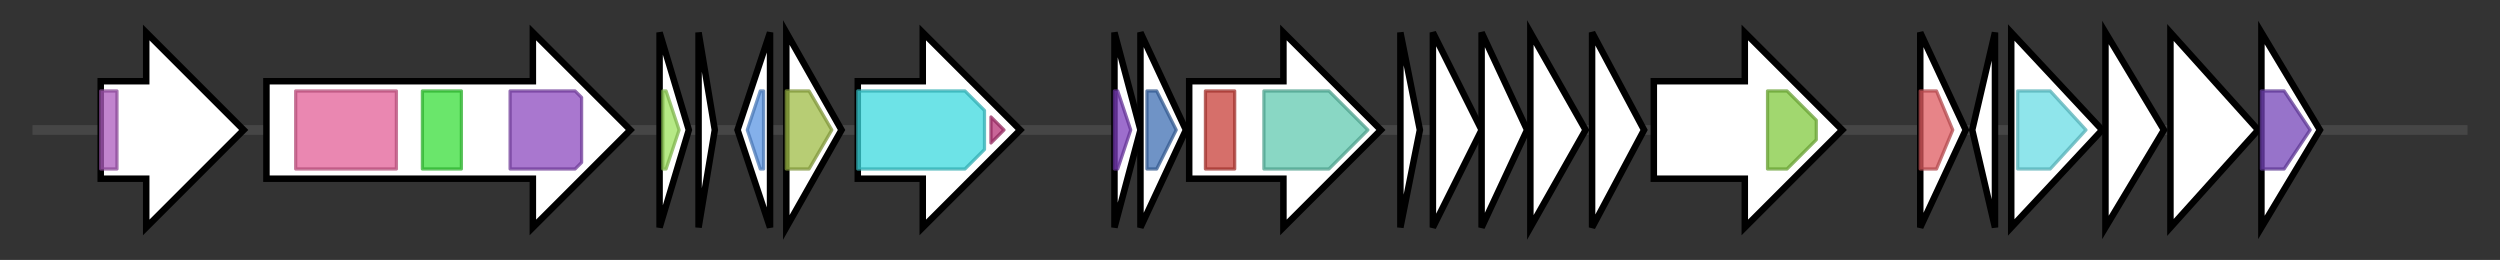 <svg version="1.1" baseProfile="full" xmlns="http://www.w3.org/2000/svg" width="769.433" height="80">
	<rect width="100%" height="100%" fill="#333333" stroke="none"/>
	<g>
		<line x1="10" y1="40.0" x2="759.433" y2="40.0" style="stroke:rgb(70,70,70); stroke-width:3 "/>
		<g>
			<title> (ctg4_306)</title>
			<polygon class=" (ctg4_306)" points="31,25 45,25 45,10 75,40 45,70 45,55 31,55" fill="rgb(255,255,255)" fill-opacity="1.0" stroke="rgb(0,0,0)" stroke-width="2"  />
			<g>
				<title>RsgI_N (PF12791)
"Anti-sigma factor N-terminus"</title>
				<rect class="PF12791" x="31" y="28" stroke-linejoin="round" width="5" height="24" fill="rgb(172,91,189)" stroke="rgb(137,72,151)" stroke-width="1" opacity="0.75" />
			</g>
		</g>
		<g>
			<title> (ctg4_307)</title>
			<polygon class=" (ctg4_307)" points="82,25 164,25 164,10 194,40 164,70 164,55 82,55" fill="rgb(255,255,255)" fill-opacity="1.0" stroke="rgb(0,0,0)" stroke-width="2"  />
			<g>
				<title>Glyco_hydro_18 (PF00704)
"Glycosyl hydrolases family 18"</title>
				<rect class="PF00704" x="91" y="28" stroke-linejoin="round" width="31" height="24" fill="rgb(226,95,151)" stroke="rgb(180,76,120)" stroke-width="1" opacity="0.75" />
			</g>
			<g>
				<title>Polysacc_deac_1 (PF01522)
"Polysaccharide deacetylase"</title>
				<rect class="PF01522" x="130" y="28" stroke-linejoin="round" width="12" height="24" fill="rgb(56,221,58)" stroke="rgb(44,176,46)" stroke-width="1" opacity="0.75" />
			</g>
			<g>
				<title>Glyco_tranf_2_3 (PF13641)
"Glycosyltransferase like family 2"</title>
				<polygon class="PF13641" points="157,28 177,28 179,30 179,50 177,52 157,52" stroke-linejoin="round" width="22" height="24" fill="rgb(140,74,190)" stroke="rgb(111,59,152)" stroke-width="1" opacity="0.75" />
			</g>
		</g>
		<g>
			<title> (ctg4_308)</title>
			<polygon class=" (ctg4_308)" points="203,10 212,40 203,70" fill="rgb(255,255,255)" fill-opacity="1.0" stroke="rgb(0,0,0)" stroke-width="2"  />
			<g>
				<title>HTH_20 (PF12840)
"Helix-turn-helix domain"</title>
				<polygon class="PF12840" points="204,28 205,28 209,40 209,40 205,52 204,52" stroke-linejoin="round" width="5" height="24" fill="rgb(157,225,93)" stroke="rgb(125,180,74)" stroke-width="1" opacity="0.75" />
			</g>
		</g>
		<g>
			<title> (ctg4_309)</title>
			<polygon class=" (ctg4_309)" points="215,10 220,40 215,70" fill="rgb(255,255,255)" fill-opacity="1.0" stroke="rgb(0,0,0)" stroke-width="2"  />
		</g>
		<g>
			<title> (ctg4_310)</title>
			<polygon class=" (ctg4_310)" points="227,40 237,10 237,70" fill="rgb(255,255,255)" fill-opacity="1.0" stroke="rgb(0,0,0)" stroke-width="2"  />
			<g>
				<title>HxlR (PF01638)
"HxlR-like helix-turn-helix"</title>
				<polygon class="PF01638" points="230,40 234,28 235,28 235,52 234,52" stroke-linejoin="round" width="8" height="24" fill="rgb(91,150,227)" stroke="rgb(72,119,181)" stroke-width="1" opacity="0.75" />
			</g>
		</g>
		<g>
			<title> (ctg4_311)</title>
			<polygon class=" (ctg4_311)" points="242,10 259,40 242,70" fill="rgb(255,255,255)" fill-opacity="1.0" stroke="rgb(0,0,0)" stroke-width="2"  />
			<g>
				<title>Flavodoxin_2 (PF02525)
"Flavodoxin-like fold"</title>
				<polygon class="PF02525" points="242,28 249,28 256,40 249,52 242,52" stroke-linejoin="round" width="16" height="24" fill="rgb(159,188,70)" stroke="rgb(127,150,56)" stroke-width="1" opacity="0.75" />
			</g>
		</g>
		<g>
			<title> (ctg4_312)</title>
			<polygon class=" (ctg4_312)" points="264,25 284,25 284,10 314,40 284,70 284,55 264,55" fill="rgb(255,255,255)" fill-opacity="1.0" stroke="rgb(0,0,0)" stroke-width="2"  />
			<g>
				<title>AMP-binding (PF00501)
"AMP-binding enzyme"</title>
				<polygon class="PF00501" points="264,28 297,28 303,34 303,46 297,52 264,52" stroke-linejoin="round" width="39" height="24" fill="rgb(60,217,223)" stroke="rgb(48,173,178)" stroke-width="1" opacity="0.75" />
			</g>
			<g>
				<title>AMP-binding_C (PF13193)
"AMP-binding enzyme C-terminal domain"</title>
				<polygon class="PF13193" points="305,36 309,40 305,44" stroke-linejoin="round" width="7" height="24" fill="rgb(182,50,118)" stroke="rgb(145,39,94)" stroke-width="1" opacity="0.75" />
			</g>
		</g>
		<g>
			<title> (ctg4_313)</title>
			<polygon class=" (ctg4_313)" points="343,10 351,40 343,70" fill="rgb(255,255,255)" fill-opacity="1.0" stroke="rgb(0,0,0)" stroke-width="2"  />
			<g>
				<title>PqqD (PF05402)
"Coenzyme PQQ synthesis protein D (PqqD)"</title>
				<polygon class="PF05402" points="343,28 344,28 348,40 344,52 343,52" stroke-linejoin="round" width="7" height="24" fill="rgb(124,62,188)" stroke="rgb(99,49,150)" stroke-width="1" opacity="0.75" />
			</g>
		</g>
		<g>
			<title> (ctg4_314)</title>
			<polygon class=" (ctg4_314)" points="351,10 365,40 351,70" fill="rgb(255,255,255)" fill-opacity="1.0" stroke="rgb(0,0,0)" stroke-width="2"  />
			<g>
				<title>Transglut_core3 (PF13471)
"Transglutaminase-like superfamily"</title>
				<polygon class="PF13471" points="353,28 356,28 362,40 356,52 353,52" stroke-linejoin="round" width="10" height="24" fill="rgb(63,111,179)" stroke="rgb(50,88,143)" stroke-width="1" opacity="0.75" />
			</g>
		</g>
		<g>
			<title> (ctg4_315)</title>
			<polygon class=" (ctg4_315)" points="366,25 395,25 395,10 425,40 395,70 395,55 366,55" fill="rgb(255,255,255)" fill-opacity="1.0" stroke="rgb(0,0,0)" stroke-width="2"  />
			<g>
				<title>GATase_7 (PF13537)
"Glutamine amidotransferase domain"</title>
				<rect class="PF13537" x="371" y="28" stroke-linejoin="round" width="9" height="24" fill="rgb(200,63,57)" stroke="rgb(160,50,45)" stroke-width="1" opacity="0.75" />
			</g>
			<g>
				<title>Asn_synthase (PF00733)
"Asparagine synthase"</title>
				<polygon class="PF00733" points="389,28 409,28 421,40 409,52 389,52" stroke-linejoin="round" width="35" height="24" fill="rgb(97,201,176)" stroke="rgb(77,160,140)" stroke-width="1" opacity="0.75" />
			</g>
		</g>
		<g>
			<title> (ctg4_316)</title>
			<polygon class=" (ctg4_316)" points="431,10 437,40 431,70" fill="rgb(255,255,255)" fill-opacity="1.0" stroke="rgb(0,0,0)" stroke-width="2"  />
		</g>
		<g>
			<title> (ctg4_317)</title>
			<polygon class=" (ctg4_317)" points="441,10 456,40 441,70" fill="rgb(255,255,255)" fill-opacity="1.0" stroke="rgb(0,0,0)" stroke-width="2"  />
		</g>
		<g>
			<title> (ctg4_318)</title>
			<polygon class=" (ctg4_318)" points="456,10 470,40 456,70" fill="rgb(255,255,255)" fill-opacity="1.0" stroke="rgb(0,0,0)" stroke-width="2"  />
		</g>
		<g>
			<title> (ctg4_319)</title>
			<polygon class=" (ctg4_319)" points="471,10 488,40 471,70" fill="rgb(255,255,255)" fill-opacity="1.0" stroke="rgb(0,0,0)" stroke-width="2"  />
		</g>
		<g>
			<title> (ctg4_320)</title>
			<polygon class=" (ctg4_320)" points="490,10 506,40 490,70" fill="rgb(255,255,255)" fill-opacity="1.0" stroke="rgb(0,0,0)" stroke-width="2"  />
		</g>
		<g>
			<title> (ctg4_321)</title>
			<polygon class=" (ctg4_321)" points="509,25 537,25 537,10 567,40 537,70 537,55 509,55" fill="rgb(255,255,255)" fill-opacity="1.0" stroke="rgb(0,0,0)" stroke-width="2"  />
			<g>
				<title>ABC_tran (PF00005)
"ABC transporter"</title>
				<polygon class="PF00005" points="544,28 550,28 559,37 559,43 550,52 544,52" stroke-linejoin="round" width="15" height="24" fill="rgb(129,201,63)" stroke="rgb(103,160,50)" stroke-width="1" opacity="0.75" />
			</g>
		</g>
		<g>
			<title> (ctg4_322)</title>
			<polygon class=" (ctg4_322)" points="591,10 605,40 591,70" fill="rgb(255,255,255)" fill-opacity="1.0" stroke="rgb(0,0,0)" stroke-width="2"  />
			<g>
				<title>PhzC-PhzF (PF02567)
"Phenazine biosynthesis-like protein"</title>
				<polygon class="PF02567" points="591,28 596,28 601,40 596,52 591,52" stroke-linejoin="round" width="13" height="24" fill="rgb(223,91,96)" stroke="rgb(178,72,76)" stroke-width="1" opacity="0.75" />
			</g>
		</g>
		<g>
			<title> (ctg4_323)</title>
			<polygon class=" (ctg4_323)" points="607,40 614,10 614,70" fill="rgb(255,255,255)" fill-opacity="1.0" stroke="rgb(0,0,0)" stroke-width="2"  />
		</g>
		<g>
			<title> (ctg4_324)</title>
			<polygon class=" (ctg4_324)" points="619,10 647,40 619,70" fill="rgb(255,255,255)" fill-opacity="1.0" stroke="rgb(0,0,0)" stroke-width="2"  />
			<g>
				<title>APH (PF01636)
"Phosphotransferase enzyme family"</title>
				<polygon class="PF01636" points="621,28 631,28 642,40 631,52 621,52" stroke-linejoin="round" width="24" height="24" fill="rgb(106,220,228)" stroke="rgb(84,176,182)" stroke-width="1" opacity="0.75" />
			</g>
		</g>
		<g>
			<title> (ctg4_325)</title>
			<polygon class=" (ctg4_325)" points="648,10 666,40 648,70" fill="rgb(255,255,255)" fill-opacity="1.0" stroke="rgb(0,0,0)" stroke-width="2"  />
		</g>
		<g>
			<title> (ctg4_326)</title>
			<polygon class=" (ctg4_326)" points="668,10 695,40 668,70" fill="rgb(255,255,255)" fill-opacity="1.0" stroke="rgb(0,0,0)" stroke-width="2"  />
		</g>
		<g>
			<title> (ctg4_327)</title>
			<polygon class=" (ctg4_327)" points="696,10 714,40 696,70" fill="rgb(255,255,255)" fill-opacity="1.0" stroke="rgb(0,0,0)" stroke-width="2"  />
			<g>
				<title>Lipase_GDSL_2 (PF13472)
"GDSL-like Lipase/Acylhydrolase family"</title>
				<polygon class="PF13472" points="696,28 703,28 711,40 703,52 696,52" stroke-linejoin="round" width="16" height="24" fill="rgb(116,68,184)" stroke="rgb(92,54,147)" stroke-width="1" opacity="0.75" />
			</g>
		</g>
	</g>
</svg>
